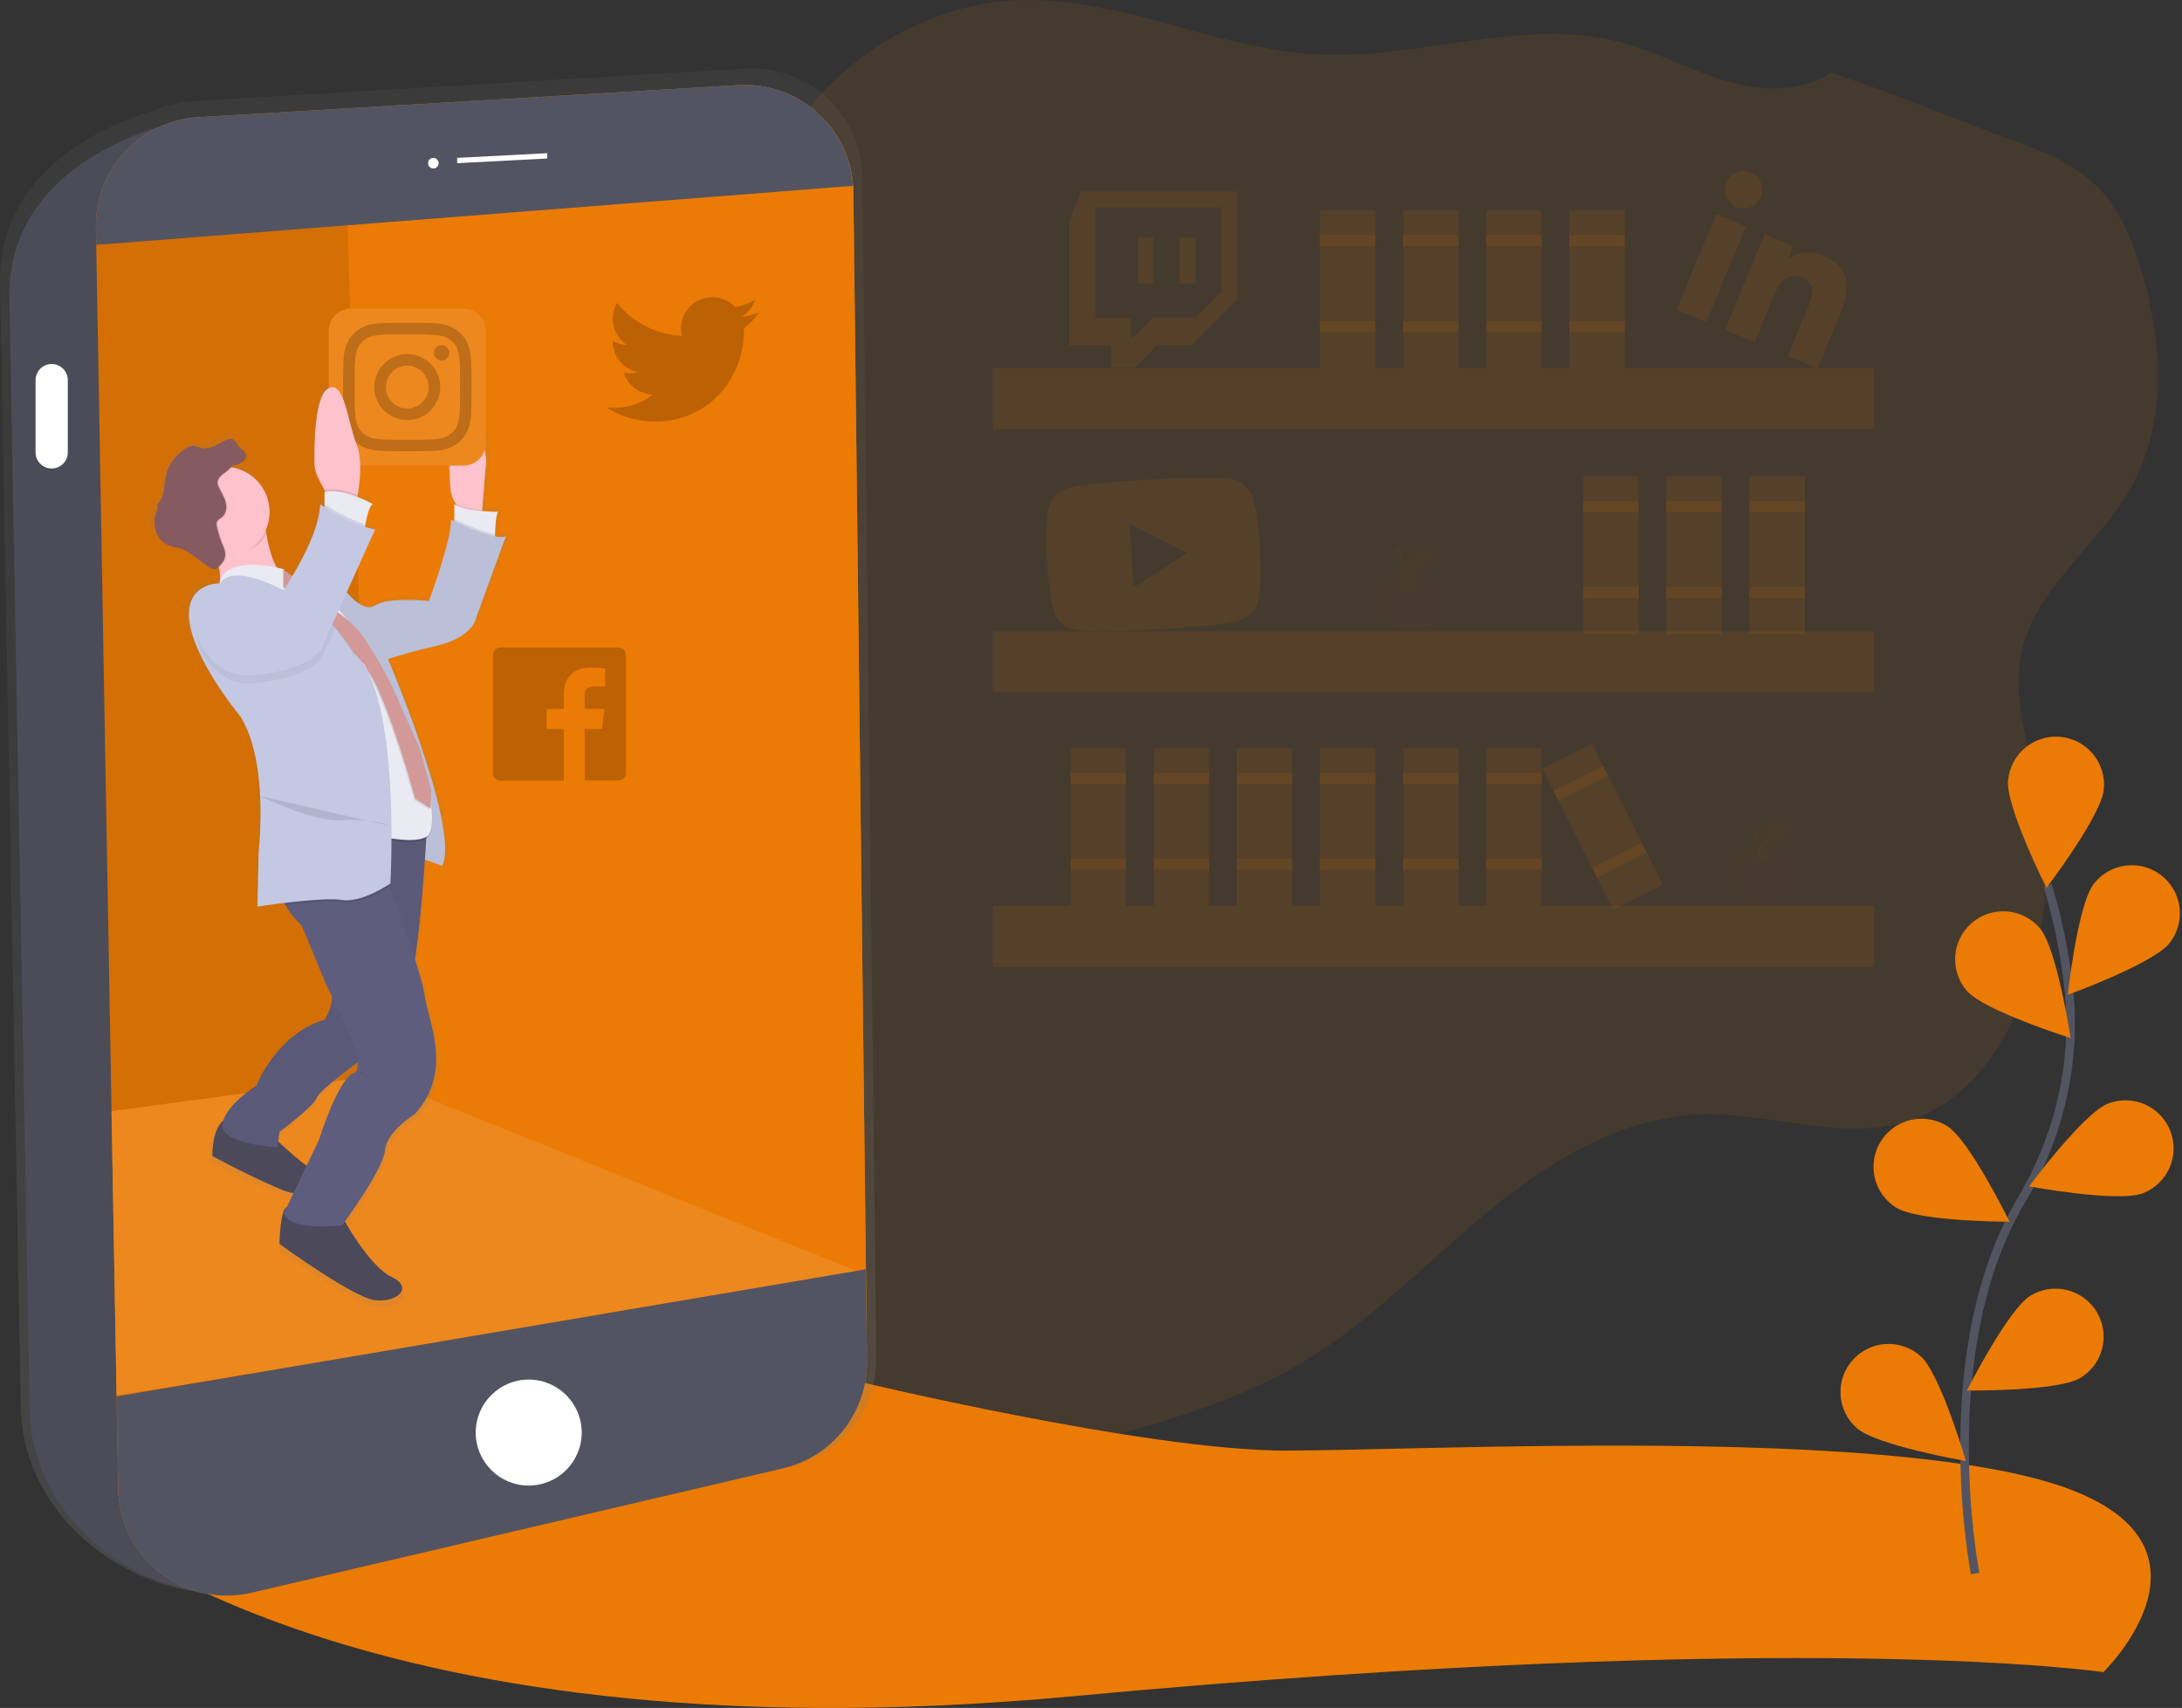 <svg width="511" height="400" viewBox="0 0 511 400" fill="none" xmlns="http://www.w3.org/2000/svg">
<rect x="0" y="0" width="511" height="400" fill="#333333" stroke="none"/>
<g clip-path="url(#clip0)">
<path opacity="0.1" d="M428.898 17.058C446.48 22.893 453.249 26.238 470.651 32.592C477.779 35.196 485.105 37.974 490.591 43.215C496.351 48.72 499.493 56.4 501.715 64.052C506.479 80.477 507.465 99.007 499.158 113.956C491.558 127.636 476.755 137.439 473.43 152.723C470.977 163.993 475.439 175.446 477.628 186.768C480.46 201.527 479.428 216.768 474.633 231.012C470.062 244.522 461.146 257.631 447.669 262.287C431.993 267.698 414.916 260.466 398.34 260.985C379.739 261.57 362.846 271.901 348.492 283.742C334.137 295.582 321.183 309.328 305.257 318.909C289.016 328.669 270.43 333.656 252.117 338.533C241.932 341.246 231.639 343.972 221.105 344.321C209.458 344.708 197.835 342.147 186.966 337.934C166.818 330.132 149.039 316.626 135.387 299.88C127.443 290.138 120.57 277.562 124.042 265.486C126.566 256.711 133.948 250.39 139.609 243.234C154.676 224.285 157.973 196.703 147.798 174.734C142.642 163.601 134.51 154.176 127.297 144.251C120.084 134.326 113.555 123.292 112.437 111.074C111.319 98.856 116.985 85.294 128.311 80.581C142.203 74.807 161.922 82.393 170.889 70.307C174.286 65.726 174.72 59.693 175.758 54.089C181.282 24.379 209.496 0.528 239.687 0.009C263.236 -0.396 285.445 11.666 308.961 12.779C332.59 13.897 356.587 3.944 379.466 9.892C387.858 12.105 395.585 16.35 403.897 18.855C412.208 21.36 421.822 21.832 428.983 16.935" fill="#eb7b05bf"/>
<path opacity="0.1" d="M438.908 86.228H232.531V100.507H438.908V86.228Z" fill="#eb7b05bf"/>
<path opacity="0.1" d="M438.908 147.883H232.531V162.162H438.908V147.883Z" fill="#eb7b05bf"/>
<path opacity="0.1" d="M438.908 212.133H232.531V226.412H438.908V212.133Z" fill="#eb7b05bf"/>
<path opacity="0.1" d="M322.089 49.239H309.111V86.233H322.089V49.239Z" fill="#eb7b05bf"/>
<path opacity="0.1" d="M322.089 55.079H309.111V57.674H322.089V55.079Z" fill="#eb7b05bf"/>
<path opacity="0.1" d="M322.089 75.199H309.111V77.793H322.089V75.199Z" fill="#eb7b05bf"/>
<path opacity="0.1" d="M341.562 49.239H328.585V86.233H341.562V49.239Z" fill="#eb7b05bf"/>
<path opacity="0.1" d="M341.562 55.079H328.585V57.674H341.562V55.079Z" fill="#eb7b05bf"/>
<path opacity="0.1" d="M341.562 75.199H328.585V77.793H341.562V75.199Z" fill="#eb7b05bf"/>
<path opacity="0.1" d="M361.03 49.239H348.053V86.233H361.03V49.239Z" fill="#eb7b05bf"/>
<path opacity="0.1" d="M361.03 55.079H348.053V57.674H361.03V55.079Z" fill="#eb7b05bf"/>
<path opacity="0.1" d="M361.03 75.199H348.053V77.793H361.03V75.199Z" fill="#eb7b05bf"/>
<path opacity="0.1" d="M380.499 49.239H367.521V86.233H380.499V49.239Z" fill="#eb7b05bf"/>
<path opacity="0.1" d="M380.499 55.079H367.521V57.674H380.499V55.079Z" fill="#eb7b05bf"/>
<path opacity="0.1" d="M380.499 75.199H367.521V77.793H380.499V75.199Z" fill="#eb7b05bf"/>
<path opacity="0.1" d="M372.817 174.173L361.216 179.99L377.798 213.059L389.398 207.242L372.817 174.173Z" fill="#eb7b05bf"/>
<path opacity="0.1" d="M375.436 179.396L363.835 185.213L364.998 187.532L376.599 181.715L375.436 179.396Z" fill="#eb7b05bf"/>
<path opacity="0.1" d="M384.454 197.377L372.854 203.193L374.017 205.513L385.617 199.696L384.454 197.377Z" fill="#eb7b05bf"/>
<path opacity="0.1" d="M383.744 111.541H370.767V148.534H383.744V111.541Z" fill="#eb7b05bf"/>
<path opacity="0.1" d="M383.744 117.381H370.767V119.976H383.744V117.381Z" fill="#eb7b05bf"/>
<path opacity="0.1" d="M383.744 137.5H370.767V140.095H383.744V137.5Z" fill="#eb7b05bf"/>
<path opacity="0.1" d="M403.212 111.541H390.235V148.534H403.212V111.541Z" fill="#eb7b05bf"/>
<path opacity="0.1" d="M403.212 117.381H390.235V119.976H403.212V117.381Z" fill="#eb7b05bf"/>
<path opacity="0.1" d="M403.212 137.5H390.235V140.095H403.212V137.5Z" fill="#eb7b05bf"/>
<path opacity="0.1" d="M422.681 111.541H409.703V148.534H422.681V111.541Z" fill="#eb7b05bf"/>
<path opacity="0.1" d="M422.681 117.381H409.703V119.976H422.681V117.381Z" fill="#eb7b05bf"/>
<path opacity="0.1" d="M422.681 137.5H409.703V140.095H422.681V137.5Z" fill="#eb7b05bf"/>
<path opacity="0.1" d="M263.684 175.14H250.706V212.133H263.684V175.14Z" fill="#eb7b05bf"/>
<path opacity="0.1" d="M263.684 180.98H250.706V183.574H263.684V180.98Z" fill="#eb7b05bf"/>
<path opacity="0.1" d="M263.684 201.099H250.706V203.694H263.684V201.099Z" fill="#eb7b05bf"/>
<path opacity="0.1" d="M283.152 175.14H270.175V212.133H283.152V175.14Z" fill="#eb7b05bf"/>
<path opacity="0.1" d="M283.152 180.98H270.175V183.574H283.152V180.98Z" fill="#eb7b05bf"/>
<path opacity="0.1" d="M283.152 201.099H270.175V203.694H283.152V201.099Z" fill="#eb7b05bf"/>
<path opacity="0.1" d="M302.62 175.14H289.643V212.133H302.62V175.14Z" fill="#eb7b05bf"/>
<path opacity="0.1" d="M302.62 180.98H289.643V183.574H302.62V180.98Z" fill="#eb7b05bf"/>
<path opacity="0.1" d="M302.62 201.099H289.643V203.694H302.62V201.099Z" fill="#eb7b05bf"/>
<path opacity="0.1" d="M322.089 175.14H309.111V212.133H322.089V175.14Z" fill="#eb7b05bf"/>
<path opacity="0.1" d="M322.089 180.98H309.111V183.574H322.089V180.98Z" fill="#eb7b05bf"/>
<path opacity="0.1" d="M322.089 201.099H309.111V203.694H322.089V201.099Z" fill="#eb7b05bf"/>
<path opacity="0.1" d="M341.562 175.14H328.585V212.133H341.562V175.14Z" fill="#eb7b05bf"/>
<path opacity="0.1" d="M341.562 180.98H328.585V183.574H341.562V180.98Z" fill="#eb7b05bf"/>
<path opacity="0.1" d="M341.562 201.099H328.585V203.694H341.562V201.099Z" fill="#eb7b05bf"/>
<path opacity="0.1" d="M361.03 175.14H348.053V212.133H361.03V175.14Z" fill="#eb7b05bf"/>
<path opacity="0.1" d="M361.03 180.98H348.053V183.574H361.03V180.98Z" fill="#eb7b05bf"/>
<path opacity="0.1" d="M361.03 201.099H348.053V203.694H361.03V201.099Z" fill="#eb7b05bf"/>
<g opacity="0.1">
<path opacity="0.1" d="M328.844 135.085C328.844 135.085 324.91 133.75 323.013 137.217C322.514 138.157 322.26 139.208 322.275 140.273C322.29 141.338 322.573 142.381 323.098 143.307C324.344 145.557 326.905 148.496 331.764 148.218C335.882 147.996 337.255 144.854 337.628 141.93C337.769 140.833 337.627 139.718 337.215 138.692C336.803 137.666 336.135 136.763 335.274 136.069C334.413 135.375 333.388 134.914 332.298 134.729C331.208 134.545 330.088 134.643 329.047 135.014L328.844 135.085Z" fill="#eb7b05bf"/>
<path opacity="0.1" d="M323.919 143.619C323.394 142.693 323.11 141.649 323.096 140.584C323.081 139.52 323.335 138.469 323.834 137.529C325.721 134.061 329.665 135.396 329.665 135.396L329.868 135.326C331.368 134.783 333.016 134.82 334.491 135.429C333.676 134.944 332.764 134.646 331.82 134.556C330.876 134.467 329.924 134.588 329.033 134.91L328.83 134.981C328.83 134.981 324.896 133.646 322.999 137.113C322.5 138.054 322.246 139.105 322.261 140.169C322.275 141.234 322.559 142.277 323.084 143.203C324.057 145.063 325.622 146.546 327.533 147.416C326.004 146.504 324.755 145.19 323.919 143.619Z" fill="#eb7b05bf"/>
<path opacity="0.2" d="M326.801 136.75C326.801 136.75 328.259 137.897 331.807 136.75H326.801Z" fill="#eb7b05bf"/>
<path opacity="0.1" d="M326.485 128.415C326.485 128.415 328.986 135.189 328.778 136.962L330.759 136.755C330.759 136.755 327.424 130.816 328.259 128.415H326.485Z" fill="#eb7b05bf"/>
<path opacity="0.2" d="M326.485 128.415C326.485 128.415 328.986 135.189 328.778 136.962L330.759 136.755C330.759 136.755 327.424 130.816 328.259 128.415H326.485Z" fill="#eb7b05bf"/>
<path opacity="0.1" d="M336.698 128.981C336.698 128.981 332.759 126.966 331 128.632C329.24 130.297 328.967 134.547 328.967 134.547C328.967 134.547 335.387 135.429 336.698 128.981Z" fill="#eb7b05bf"/>
<path opacity="0.1" d="M336.698 128.981C336.698 128.981 332.759 126.966 331 128.632C329.24 130.297 328.967 134.547 328.967 134.547C328.967 134.547 335.387 135.429 336.698 128.981Z" fill="#eb7b05bf"/>
<path opacity="0.1" d="M328.967 134.547C328.967 134.547 330 129.613 336.698 128.981L328.967 134.547Z" fill="#eb7b05bf"/>
</g>
<g opacity="0.1">
<path opacity="0.1" d="M411.902 199.335C411.902 199.335 407.968 198 406.071 201.467C405.572 202.407 405.318 203.458 405.332 204.523C405.347 205.588 405.631 206.631 406.156 207.557C407.401 209.807 409.963 212.746 414.822 212.468C418.94 212.246 420.313 209.104 420.685 206.18C420.827 205.083 420.685 203.968 420.273 202.942C419.861 201.916 419.192 201.013 418.331 200.319C417.47 199.625 416.446 199.164 415.356 198.979C414.265 198.795 413.146 198.893 412.105 199.264L411.902 199.335Z" fill="#eb7b05bf"/>
<path opacity="0.1" d="M406.991 207.868C406.466 206.942 406.182 205.899 406.167 204.834C406.153 203.77 406.407 202.719 406.906 201.778C408.793 198.311 412.737 199.646 412.737 199.646L412.94 199.575C414.44 199.033 416.088 199.07 417.563 199.679C416.748 199.194 415.836 198.896 414.892 198.806C413.948 198.717 412.996 198.837 412.105 199.16L411.902 199.231C411.902 199.231 407.968 197.896 406.071 201.363C405.572 202.304 405.318 203.355 405.332 204.419C405.347 205.484 405.631 206.527 406.156 207.453C407.129 209.313 408.694 210.796 410.605 211.666C409.076 210.753 407.826 209.44 406.991 207.868Z" fill="#eb7b05bf"/>
<path opacity="0.2" d="M409.869 201C409.869 201 411.326 202.146 414.874 201H409.869Z" fill="#eb7b05bf"/>
<path opacity="0.1" d="M409.557 192.665C409.557 192.665 412.057 199.439 411.85 201.212L413.831 201.005C413.831 201.005 410.496 195.066 411.331 192.665H409.557Z" fill="#eb7b05bf"/>
<path opacity="0.2" d="M409.557 192.665C409.557 192.665 412.057 199.439 411.85 201.212L413.831 201.005C413.831 201.005 410.496 195.066 411.331 192.665H409.557Z" fill="#eb7b05bf"/>
<path opacity="0.1" d="M419.766 193.231C419.766 193.231 415.827 191.216 414.067 192.882C412.307 194.547 412.034 198.797 412.034 198.797C412.034 198.797 418.473 199.679 419.766 193.231Z" fill="#eb7b05bf"/>
<path opacity="0.1" d="M419.766 193.231C419.766 193.231 415.827 191.216 414.067 192.882C412.307 194.547 412.034 198.797 412.034 198.797C412.034 198.797 418.473 199.679 419.766 193.231Z" fill="#eb7b05bf"/>
<path opacity="0.1" d="M412.039 198.792C412.039 198.792 413.072 193.858 419.77 193.226L412.039 198.792Z" fill="#eb7b05bf"/>
</g>
<path d="M15.879 353.313C15.879 353.313 78.402 413.312 251.056 397.273C423.709 381.235 492.582 391.613 492.582 391.613C492.582 391.613 523.716 361.422 481.732 347.742C439.748 334.061 334.08 339.722 301.059 339.722C268.038 339.722 199.637 323.212 199.637 323.212L15.879 353.313Z" fill="#eb7b05bf"/>
<path d="M462.561 368.521C462.561 368.521 452.315 316.598 473.411 281.01C482.265 266.075 486.341 248.768 484.473 231.507C483.57 223.317 481.918 215.228 479.539 207.34" stroke="#535461" stroke-width="2" stroke-miterlimit="10"/>
<path d="M492.705 184.834C492.134 191.028 479.265 207.949 479.265 207.949C479.265 207.949 469.698 188.952 470.264 182.753C470.4 181.28 470.824 179.848 471.513 178.539C472.202 177.23 473.141 176.069 474.279 175.123C475.416 174.177 476.729 173.465 478.142 173.026C479.554 172.587 481.04 172.431 482.513 172.566C483.986 172.702 485.418 173.126 486.727 173.815C488.036 174.504 489.197 175.443 490.143 176.581C491.089 177.718 491.802 179.031 492.24 180.444C492.679 181.856 492.835 183.342 492.7 184.815L492.705 184.834Z" fill="#eb7b05bf"/>
<path d="M508.102 220.86C504.257 225.752 484.247 232.974 484.247 232.974C484.247 232.974 486.539 211.826 490.379 206.934C491.293 205.771 492.428 204.798 493.718 204.073C495.008 203.348 496.429 202.884 497.898 202.708C499.367 202.531 500.857 202.646 502.282 203.046C503.707 203.445 505.04 204.121 506.203 205.036C507.367 205.95 508.339 207.085 509.064 208.375C509.79 209.665 510.254 211.085 510.43 212.555C510.606 214.024 510.491 215.514 510.092 216.939C509.693 218.364 509.016 219.696 508.102 220.86Z" fill="#eb7b05bf"/>
<path d="M501.899 279.435C496.11 281.718 475.194 277.85 475.194 277.85C475.194 277.85 487.85 260.754 493.639 258.471C495.015 257.929 496.485 257.663 497.964 257.688C499.444 257.714 500.903 258.031 502.26 258.621C503.617 259.211 504.844 260.062 505.872 261.126C506.9 262.19 507.708 263.446 508.25 264.823C508.793 266.199 509.059 267.669 509.033 269.149C509.007 270.628 508.691 272.088 508.101 273.444C507.511 274.801 506.66 276.029 505.595 277.056C504.531 278.084 503.275 278.892 501.899 279.435Z" fill="#eb7b05bf"/>
<path d="M487.228 322.697C481.907 325.924 460.636 325.65 460.636 325.65C460.636 325.65 470.222 306.659 475.538 303.432C478.093 301.882 481.159 301.411 484.061 302.122C486.963 302.833 489.464 304.667 491.014 307.222C492.563 309.777 493.034 312.843 492.323 315.745C491.612 318.647 489.778 321.148 487.223 322.697H487.228Z" fill="#eb7b05bf"/>
<path d="M460.575 232.012C464.622 236.729 484.916 243.112 484.916 243.112C484.916 243.112 481.737 222.077 477.689 217.355C475.746 215.086 472.98 213.681 470.001 213.451C467.022 213.22 464.073 214.183 461.804 216.126C459.534 218.07 458.13 220.835 457.899 223.814C457.669 226.794 458.631 229.742 460.575 232.012Z" fill="#eb7b05bf"/>
<path d="M444.064 282.827C449.338 286.129 470.613 286.129 470.613 286.129C470.613 286.129 461.283 267.009 455.99 263.712C453.456 262.128 450.397 261.616 447.486 262.287C444.574 262.958 442.049 264.759 440.465 267.292C438.881 269.826 438.369 272.885 439.04 275.796C439.712 278.708 441.512 281.233 444.046 282.817L444.064 282.827Z" fill="#eb7b05bf"/>
<path d="M434.79 334.42C439.432 338.562 460.396 342.166 460.396 342.166C460.396 342.166 454.433 321.749 449.787 317.603C448.683 316.618 447.396 315.86 445.999 315.372C444.602 314.885 443.123 314.677 441.646 314.761C440.169 314.845 438.722 315.219 437.39 315.862C436.058 316.505 434.865 317.404 433.88 318.508C432.895 319.612 432.137 320.899 431.649 322.296C431.162 323.693 430.954 325.172 431.038 326.649C431.122 328.126 431.497 329.573 432.14 330.905C432.782 332.237 433.682 333.43 434.786 334.415L434.79 334.42Z" fill="#eb7b05bf"/>
<path opacity="0.1" d="M399.575 75.463L392.608 72.567L401.929 50.136L408.897 53.032L399.575 75.463ZM406.68 48.508C405.876 48.179 405.187 47.619 404.702 46.898C404.216 46.178 403.955 45.33 403.952 44.461C403.949 43.592 404.203 42.742 404.683 42.017C405.163 41.293 405.847 40.728 406.648 40.392C407.45 40.057 408.333 39.967 409.186 40.133C410.038 40.3 410.822 40.716 411.439 41.328C412.055 41.94 412.476 42.721 412.648 43.573C412.821 44.425 412.737 45.308 412.407 46.112C411.961 47.186 411.11 48.041 410.037 48.49C408.964 48.939 407.757 48.945 406.68 48.508ZM425.648 86.284L418.695 83.397L423.233 72.477C424.313 69.873 425.648 66.514 422.077 65.033C418.506 63.552 416.723 66.123 415.511 69.047L410.897 80.152L403.939 77.26L413.26 54.829L419.94 57.608L418.666 60.669L418.765 60.712C420.426 59.334 423.483 58.419 426.86 59.83C433.908 62.759 433.276 67.939 430.771 73.982L425.653 86.303L425.648 86.284Z" fill="#eb7b05bf"/>
<path opacity="0.1" d="M253.169 44.866L250.4 51.942V80.85H260.24V86.072H265.778L271 80.85H279.02L289.78 70.09V44.866H253.169ZM286.077 68.236L279.944 74.368H270.08L264.858 79.614V74.392H256.551V48.574H286.072L286.077 68.236ZM279.944 55.627V66.377H276.255V55.65L279.944 55.627ZM270.104 55.627V66.377H266.415V55.65L270.104 55.627Z" fill="#eb7b05bf"/>
<path d="M205.198 315.909L204.977 296.913V296.356L201.981 41.437C201.981 41.126 201.981 40.819 201.953 40.493C201.857 38.457 201.517 36.439 200.939 34.483C200.892 34.328 200.849 34.177 200.802 34.012C200.755 33.847 200.708 33.724 200.656 33.578C200.604 33.432 200.533 33.215 200.467 33.035C200.401 32.856 200.368 32.776 200.321 32.644C200.274 32.512 200.175 32.266 200.099 32.078L199.943 31.71C199.863 31.516 199.778 31.328 199.693 31.139L199.528 30.79C199.437 30.601 199.344 30.413 199.25 30.224L199.075 29.884C198.978 29.699 198.877 29.513 198.773 29.328L198.59 28.997C198.481 28.813 198.373 28.629 198.264 28.45L198.071 28.134C197.953 27.95 197.835 27.766 197.712 27.587L197.514 27.346C197.382 27.153 197.245 26.964 197.108 26.775L196.934 26.535C196.736 26.267 196.531 26.005 196.321 25.747C193.71 22.505 190.361 19.935 186.554 18.252C182.747 16.569 178.592 15.821 174.437 16.072L45.182 23.676C42.191 23.849 39.252 24.533 36.493 25.7C17.728 31.441 -0.425 43.904 0.009 66.434L4.873 329.726C5.274 351.482 23.52 368.88 44.715 372.564C49.028 373.82 53.593 373.942 57.966 372.918L185.15 343.482C190.883 342.18 195.999 338.958 199.65 334.35C203.301 329.742 205.267 324.024 205.222 318.145L205.198 315.909Z" fill="url(#paint0_linear)"/>
<path d="M2.203 69.769L6.963 330.273C7.406 354.544 30.049 373.361 53.999 373.361L43.286 27.974L42.343 28.214C22.525 33.219 1.764 45.678 2.203 69.769Z" fill="#535461"/>
<path opacity="0.1" d="M2.203 69.769L6.963 330.273C7.406 354.544 30.049 373.361 53.999 373.361L43.286 27.974L42.343 28.214C22.525 33.219 1.764 45.678 2.203 69.769Z" fill="black"/>
<path d="M203.029 318.815C203.089 324.603 201.176 330.239 197.606 334.794C194.036 339.35 189.02 342.554 183.386 343.878L58.919 373.008C55.223 373.873 51.38 373.901 47.672 373.088C43.963 372.275 40.484 370.643 37.488 368.311C34.493 365.978 32.057 363.005 30.36 359.609C28.663 356.214 27.748 352.481 27.681 348.685L27.304 327.042V326.825L26.125 260.221L22.544 57.353L22.469 53.301C22.355 46.739 24.781 40.386 29.241 35.571C33.7 30.755 39.848 27.849 46.4 27.459L172.904 19.935C179.589 19.532 186.163 21.784 191.198 26.2C196.233 30.616 199.321 36.841 199.792 43.522C199.835 44.017 199.854 44.527 199.858 45.036L202.788 297.266V298.568L203 316.612L203.029 318.815Z" fill="#eb7b05bf"/>
<path opacity="0.1" d="M203.029 318.815C203.089 324.603 201.176 330.239 197.606 334.794C194.036 339.35 189.02 342.554 183.386 343.878L58.919 373.008C55.223 373.873 51.38 373.901 47.672 373.088C43.963 372.275 40.484 370.643 37.488 368.311C34.493 365.978 32.057 363.005 30.36 359.609C28.663 356.214 27.748 352.481 27.681 348.685L27.304 327.042V326.825L26.125 260.221L22.544 57.353L22.469 53.301C22.355 46.739 24.781 40.386 29.241 35.571C33.7 30.755 39.848 27.849 46.4 27.459L172.904 19.935C179.589 19.532 186.163 21.784 191.198 26.2C196.233 30.616 199.321 36.841 199.792 43.522C199.835 44.017 199.854 44.527 199.858 45.036L202.788 297.266V298.568L203 316.612L203.029 318.815Z" fill="black"/>
<path d="M203.005 316.612L89.676 328.674L80.996 39.456L194.316 29.483C197.851 33.907 199.801 39.388 199.854 45.05L203.005 316.612Z" fill="#eb7b05bf"/>
<path d="M202.793 298.568L27.299 326.825L26.12 260.226L87.384 252.032L202.793 298.568Z" fill="#eb7b05bf"/>
<path opacity="0.1" d="M202.793 298.568L27.299 326.825L26.12 260.226L87.384 252.032L202.793 298.568Z" fill="white"/>
<path d="M203.029 318.815C203.089 324.603 201.176 330.239 197.606 334.794C194.036 339.35 189.02 342.554 183.386 343.878L58.919 373.008C55.223 373.873 51.38 373.901 47.672 373.088C43.963 372.275 40.484 370.643 37.488 368.311C34.493 365.978 32.057 363.005 30.36 359.609C28.663 356.214 27.748 352.481 27.681 348.685L27.304 327.042L202.788 297.262V298.564L203 316.607L203.029 318.815Z" fill="#535461"/>
<path d="M199.783 43.522L22.539 57.353L22.464 53.301C22.35 46.739 24.776 40.386 29.236 35.571C33.695 30.755 39.843 27.849 46.395 27.459L172.904 19.935C179.589 19.532 186.163 21.784 191.198 26.2C196.233 30.616 199.321 36.841 199.792 43.522H199.783Z" fill="#535461"/>
<path d="M123.82 347.916C130.675 347.916 136.231 342.359 136.231 335.505C136.231 328.65 130.675 323.094 123.82 323.094C116.966 323.094 111.409 328.65 111.409 335.505C111.409 342.359 116.966 347.916 123.82 347.916Z" fill="white"/>
<path d="M128.165 37.12L107.064 38.215V36.974L128.165 35.88V37.12Z" fill="white"/>
<path d="M15.879 89.02C15.879 86.936 14.189 85.247 12.105 85.247C10.02 85.247 8.331 86.936 8.331 89.02V105.946C8.331 108.03 10.02 109.72 12.105 109.72C14.189 109.72 15.879 108.03 15.879 105.946V89.02Z" fill="white"/>
<path d="M101.479 39.456C102.164 39.456 102.72 38.9 102.72 38.215C102.72 37.53 102.164 36.974 101.479 36.974C100.794 36.974 100.238 37.53 100.238 38.215C100.238 38.9 100.794 39.456 101.479 39.456Z" fill="white"/>
<path d="M35.54 123.896C35.834 124.58 36.266 125.195 36.81 125.703C37.354 126.21 37.998 126.599 38.701 126.844C39.328 127.047 39.989 127.118 40.626 127.273C43.668 128.033 45.815 130.665 48.598 132.118C48.82 132.255 49.073 132.333 49.334 132.344H49.428C49.486 132.35 49.544 132.35 49.603 132.344C49.888 132.314 50.159 132.201 50.381 132.019L50.504 131.924C50.806 133.16 50.852 134.444 50.64 135.698C49.536 135.698 42.39 136.137 43.366 144.581C44.428 153.723 55.028 166.526 55.028 166.526C55.028 166.526 62.448 174.102 60.061 199.967L59.797 212.506C59.797 212.506 62.627 212.076 66.283 211.647C66.368 211.814 66.454 211.971 66.542 212.119C67.58 213.931 68.902 215.565 70.458 216.959L76.491 231.295C76.491 231.295 77.01 232.238 77.774 233.701C77.845 236.738 75.958 239.394 75.958 239.394C64.297 242.791 59.528 255.07 59.528 255.07C59.528 255.07 52.923 259.014 51.508 263.405C48.73 265.656 48.919 271.793 48.919 271.793C48.919 271.793 58.726 277.02 65.901 279.892C66.731 280.225 67.597 280.463 68.481 280.6L66.887 283.902C65.226 284.501 65.104 292.709 65.104 292.709C65.104 292.709 82.596 305.248 87.893 306.036C93.191 306.824 97.7 303.163 92.139 300.55C87.657 298.446 82.657 290.407 80.883 287.341C83.1 284.298 90.101 274.439 90.549 270.486C91.091 265.807 97.696 261.886 97.696 261.886C107.234 251.697 100.875 239.677 100.083 233.408C100.083 233.29 100.05 233.158 100.026 233.017C99.442 230.3 98.694 227.622 97.785 224.997C98.828 218.421 99.672 208.152 100.144 201.373C102.248 202.052 104.309 202.849 104.309 202.849C108.177 194.995 95.035 162.658 91.252 153.695C93.459 152.964 97.262 151.808 102.72 150.6C111.994 148.511 112.527 143.807 112.527 143.807L119.683 124.466C119.074 124.74 118.14 124.726 117.046 124.537C117.046 124.377 117.046 124.202 117.046 124.014C117.103 122.179 117.277 119.249 117.815 118.716C117.815 118.716 116.055 118.716 113.918 118.527V118.268L114.862 106.442C114.862 106.442 113.536 93.379 109.031 95.205C105.413 96.672 105.899 108.413 106.229 112.984C106.318 114.146 106.661 115.273 107.234 116.287L107.536 116.824L107.743 117.192C107.545 117.098 107.355 116.989 107.173 116.867V120.914C106.673 120.674 106.375 120.527 106.375 120.527C106.64 124.971 101.073 139.868 101.073 139.868C101.073 139.868 91.266 138.821 88.086 140.916C85.756 142.449 82.709 139.5 81.251 137.798L88.086 122.891C87.262 122.745 86.447 122.547 85.648 122.296C85.676 122.117 85.714 121.924 85.747 121.726C86.096 119.839 86.718 117.216 87.558 116.886C86.342 116.223 85.081 115.646 83.784 115.159C83.812 115.008 83.846 114.848 83.883 114.687C84.379 112.074 85.157 106.427 83.577 102.531C81.459 97.304 80.661 87.115 76.685 89.469C73.529 91.356 73.382 102.578 73.453 107.14C73.472 108.375 73.782 109.589 74.359 110.682L75.892 113.584L76.104 113.985L75.892 114.022V117.593C75.222 117.169 74.831 116.9 74.831 116.9C74.699 121.924 71.373 128.618 68.123 134.005L66.472 132.816L66.066 132.524C66.062 132.472 66.062 132.42 66.066 132.368C66.066 132.368 65.387 132.174 64.311 131.957C62.976 129.424 62.231 126.367 61.816 123.83C61.773 123.565 61.736 123.306 61.698 123.056C62.315 121.697 62.636 120.223 62.641 118.73C62.626 116.177 61.705 113.713 60.04 111.777C58.376 109.842 56.077 108.561 53.556 108.163C53.881 107.8 54.027 107.692 54.122 107.692H54.193C54.616 107.717 55.036 107.604 55.391 107.371C56.23 106.96 57.179 106.352 57.174 105.432C57.174 104.757 56.636 104.201 56.07 103.819C54.702 102.904 54.655 101.323 53.391 101.46C53.146 101.439 52.9 101.471 52.669 101.554C51.504 101.936 50.489 102.668 49.367 103.13C48.573 103.453 47.731 103.645 46.876 103.696C46.329 103.695 45.784 103.738 45.244 103.823C44.812 103.932 44.398 104.1 44.013 104.323C41.616 105.63 38.856 107.626 38.088 110.206C37.366 112.631 38.366 115.777 36.507 117.523C36.165 117.789 35.849 118.088 35.564 118.414C35.325 118.773 35.165 119.178 35.092 119.603C34.794 121.046 34.951 122.545 35.54 123.896ZM84.015 249.532C84.114 250.782 83.879 251.669 83.147 251.957C79.171 253.523 74.656 267.892 74.656 267.892L71.642 274.114C69.251 272.311 66.962 270.375 64.788 268.316L65.113 266.066C65.113 266.066 73.604 259.797 74.123 257.966C74.543 256.49 81.397 251.419 84.015 249.532Z" fill="url(#paint1_linear)"/>
<path d="M89.912 152.058C89.912 152.058 107.932 193.768 103.559 202.778C103.559 202.778 96.351 199.948 95.318 200.462C94.285 200.976 83.996 146.652 83.996 146.652L89.912 152.058Z" fill="#C4C8E2"/>
<path opacity="0.05" d="M89.912 152.058C89.912 152.058 107.932 193.768 103.559 202.778C103.559 202.778 96.351 199.948 95.318 200.462C94.285 200.976 83.996 146.652 83.996 146.652L89.912 152.058Z" fill="black"/>
<path d="M80.128 284.912C80.128 284.912 86.308 296.497 91.714 299.064C97.12 301.63 92.742 305.243 87.596 304.47C82.449 303.696 65.453 291.337 65.453 291.337C65.453 291.337 65.571 283.246 67.184 282.657C68.797 282.067 80.128 284.912 80.128 284.912Z" fill="#4C495A"/>
<path d="M63.905 266.113C63.905 266.113 72.661 274.868 76.519 275.637C80.378 276.406 73.17 281.558 66.222 278.727C59.273 275.897 49.744 270.76 49.744 270.76C49.744 270.76 49.485 262.519 53.862 261.75C58.24 260.981 63.905 266.113 63.905 266.113Z" fill="#4C495A"/>
<path d="M99.951 194.537C99.951 194.537 98.167 225.945 95.809 230.328C93.45 234.71 84.737 248.093 84.737 248.093C84.737 248.093 74.694 255.301 74.18 257.103C73.666 258.905 65.453 265.099 65.453 265.099L64.939 268.703C64.939 268.703 51.291 267.929 52.065 263.297C52.839 258.665 60.047 254.249 60.047 254.249C60.047 254.249 64.674 242.168 75.996 238.824C75.996 238.824 79.6 233.672 76.51 229.554C76.51 229.554 68.788 210.246 64.41 207.925C60.033 205.604 66.212 192.221 66.212 192.221L99.951 194.537Z" fill="#5F5D7E"/>
<path opacity="0.05" d="M99.951 194.537C99.951 194.537 98.167 225.945 95.809 230.328C93.45 234.71 84.737 248.093 84.737 248.093C84.737 248.093 74.694 255.301 74.18 257.103C73.666 258.905 65.453 265.099 65.453 265.099L64.939 268.703C64.939 268.703 51.291 267.929 52.065 263.297C52.839 258.665 60.047 254.249 60.047 254.249C60.047 254.249 64.674 242.168 75.996 238.824C75.996 238.824 79.6 233.672 76.51 229.554C76.51 229.554 68.788 210.246 64.41 207.925C60.033 205.604 66.212 192.221 66.212 192.221L99.951 194.537Z" fill="black"/>
<path d="M74.722 266.887L66.481 284.138C67.769 288.516 80.128 286.968 80.128 286.968C80.128 286.968 89.676 274.095 90.148 269.462C90.62 264.83 97.101 260.971 97.101 260.971C106.371 250.928 100.191 239.088 99.417 232.908C99.417 232.79 99.384 232.663 99.361 232.526C98.677 228.384 94.511 216.459 91.271 207.524C89.087 201.51 87.317 196.854 87.317 196.854C87.317 196.854 70.066 197.627 66.462 203.807C64.811 206.637 65.552 209.581 66.835 211.944C67.841 213.727 69.126 215.337 70.642 216.713L76.505 230.865C76.505 230.865 86.803 249.659 82.94 251.206C79.076 252.754 74.722 266.887 74.722 266.887Z" fill="#5F5D7E"/>
<path d="M105.465 114.225C105.547 115.376 105.88 116.495 106.441 117.504L106.734 118.032L108.187 120.65H112.819L112.918 119.433L113.862 107.776C113.862 107.776 112.574 94.903 108.201 96.705C104.677 98.148 105.144 109.715 105.465 114.225Z" fill="#FDC2CC"/>
<path opacity="0.1" d="M106.739 118.032L108.192 120.65H112.824L112.923 119.433C110.767 119.24 108.196 118.862 106.739 118.032Z" fill="black"/>
<path d="M106.39 118.074V123.995L115.914 126.57C115.914 126.57 115.914 125.957 115.937 125.094C115.989 123.287 116.159 120.376 116.683 119.876C116.688 119.876 108.961 119.876 106.39 118.074Z" fill="#EAEAF3"/>
<path opacity="0.1" d="M106.39 121.546V123.995L115.914 126.57C115.914 126.57 115.914 125.957 115.937 125.094C112.791 124.523 108.192 122.419 106.39 121.546Z" fill="black"/>
<path d="M50.824 131.316C52.711 136.746 50.258 139.184 50.258 139.184C50.258 139.184 73.43 140.727 67.764 136.609C64.462 134.203 62.99 128.896 62.349 124.9C62.075 123.238 61.906 121.56 61.844 119.876C61.844 119.876 43.328 119.603 47.168 124.768C48.712 126.753 49.945 128.961 50.824 131.316Z" fill="#FDC2CC"/>
<path opacity="0.1" d="M47.173 124.768C49.06 127.306 49.678 127.679 50.31 129.514C50.89 129.612 51.477 129.661 52.065 129.66C56.48 129.66 60.778 128.75 62.353 124.9C62.078 123.238 61.908 121.56 61.844 119.876C61.844 119.876 43.328 119.603 47.173 124.768Z" fill="black"/>
<path d="M52.575 130.434C58.405 130.434 63.132 125.707 63.132 119.876C63.132 114.046 58.405 109.319 52.575 109.319C46.744 109.319 42.017 114.046 42.017 119.876C42.017 125.707 46.744 130.434 52.575 130.434Z" fill="#FDC2CC"/>
<path d="M105.616 121.693C105.616 121.693 115.659 126.844 118.489 125.556L111.536 144.609C111.536 144.609 111.022 149.242 102.012 151.303C93.002 153.365 88.624 155.167 88.624 155.167L71.887 135.354L80.378 137.67C80.378 137.67 84.756 143.85 87.846 141.788C90.936 139.727 100.46 140.76 100.46 140.76C100.46 140.76 105.875 126.056 105.616 121.693Z" fill="#C4C8E2"/>
<path opacity="0.05" d="M105.616 121.693C105.616 121.693 115.659 126.844 118.489 125.556L111.536 144.609C111.536 144.609 111.022 149.242 102.012 151.303C93.002 153.365 88.624 155.167 88.624 155.167L71.887 135.354L80.378 137.67C80.378 137.67 84.756 143.85 87.846 141.788C90.936 139.727 100.46 140.76 100.46 140.76C100.46 140.76 105.875 126.056 105.616 121.693Z" fill="black"/>
<path opacity="0.1" d="M66.481 133.83C66.481 133.83 52.872 129.938 51.438 137.17C51.438 137.17 57.726 134.104 66.741 139.529C67.415 139.934 68.076 140.368 68.722 140.821C76.652 146.378 82.19 154.973 84.416 164.743L90.148 189.938L90.681 196.698C90.681 196.698 98.922 198.325 100.465 195.886C102.007 193.448 100.979 185.315 98.663 182.607C96.347 179.9 92.742 168.252 92.742 168.252L90.488 161.493C88.598 155.804 85.596 150.547 81.657 146.029L81.114 145.373C77.723 141.304 73.423 138.088 68.561 135.986C67.255 135.406 66.302 134.684 66.481 133.83Z" fill="black"/>
<path d="M66.481 133.316C66.481 133.316 52.872 129.424 51.438 136.656C51.438 136.656 57.726 133.59 66.741 139.015C67.415 139.42 68.076 139.854 68.722 140.307C76.652 145.864 82.19 154.459 84.416 164.229L90.148 189.419L90.662 196.193C90.662 196.193 98.903 197.821 100.446 195.382C101.988 192.943 100.96 184.81 98.644 182.103C96.328 179.395 92.724 167.738 92.724 167.738L90.469 160.978C88.585 155.289 85.59 150.031 81.657 145.51L81.114 144.855C77.723 140.785 73.423 137.57 68.561 135.467C67.255 134.901 66.302 134.17 66.481 133.316Z" fill="#EAEAF3"/>
<path opacity="0.1" d="M100.71 185.216L100.597 189.65L96.993 187.334C96.993 187.334 90.573 163.969 86.049 157.615C85.516 156.865 85.256 155.728 84.761 155.554L66.363 137.788V133.67C66.363 133.67 75.76 140.623 76.534 141.911C76.864 142.458 81.798 145.157 84.775 149.379C87.439 153.27 89.805 157.357 91.851 161.606L98.021 175.47L100.71 185.216Z" fill="black"/>
<path d="M66.354 133.391V137.382L85.02 155.275C85.516 155.464 85.775 156.587 86.308 157.337C90.832 163.71 97.252 187.056 97.252 187.056L100.856 189.372L100.969 184.938L98.281 175.21L92.101 161.318C90.055 157.069 87.689 152.982 85.025 149.091C82.053 144.845 77.114 142.17 76.784 141.623C76.119 140.515 68.859 135.198 66.877 133.75L66.354 133.391Z" fill="#D39999"/>
<path d="M108.508 72.25H82.251C79.341 72.25 76.982 74.609 76.982 77.52V103.776C76.982 106.686 79.341 109.045 82.251 109.045H108.508C111.418 109.045 113.777 106.686 113.777 103.776V77.52C113.777 74.609 111.418 72.25 108.508 72.25Z" fill="#eb7b05bf"/>
<path opacity="0.1" d="M108.508 72.25H82.251C79.341 72.25 76.982 74.609 76.982 77.52V103.776C76.982 106.686 79.341 109.045 82.251 109.045H108.508C111.418 109.045 113.777 106.686 113.777 103.776V77.52C113.777 74.609 111.418 72.25 108.508 72.25Z" fill="white"/>
<path opacity="0.2" d="M95.384 82.935C93.858 82.935 92.366 83.388 91.097 84.236C89.827 85.084 88.838 86.289 88.254 87.699C87.67 89.109 87.517 90.661 87.815 92.158C88.113 93.655 88.848 95.03 89.927 96.11C91.006 97.189 92.382 97.924 93.879 98.222C95.376 98.52 96.927 98.367 98.338 97.783C99.748 97.198 100.953 96.209 101.801 94.94C102.649 93.671 103.102 92.179 103.102 90.653C103.104 89.639 102.905 88.634 102.518 87.697C102.131 86.76 101.562 85.908 100.845 85.191C100.128 84.474 99.277 83.906 98.34 83.519C97.403 83.132 96.398 82.933 95.384 82.935ZM95.384 95.672C94.392 95.672 93.423 95.378 92.598 94.827C91.774 94.276 91.131 93.493 90.751 92.576C90.372 91.66 90.272 90.652 90.466 89.679C90.659 88.706 91.137 87.813 91.838 87.112C92.54 86.41 93.433 85.933 94.406 85.739C95.379 85.546 96.387 85.645 97.303 86.025C98.219 86.404 99.002 87.047 99.553 87.871C100.105 88.696 100.399 89.665 100.399 90.657C100.396 91.987 99.867 93.26 98.927 94.2C97.987 95.14 96.713 95.669 95.384 95.672ZM105.215 82.624C105.215 82.98 105.109 83.329 104.911 83.625C104.713 83.921 104.432 84.152 104.103 84.289C103.773 84.425 103.411 84.461 103.061 84.391C102.712 84.322 102.391 84.15 102.139 83.898C101.887 83.646 101.715 83.325 101.646 82.975C101.576 82.626 101.612 82.263 101.748 81.934C101.885 81.605 102.116 81.323 102.412 81.125C102.708 80.927 103.057 80.822 103.413 80.822C103.65 80.82 103.885 80.866 104.104 80.956C104.323 81.046 104.522 81.178 104.69 81.345C104.858 81.512 104.991 81.71 105.082 81.929C105.173 82.148 105.22 82.382 105.22 82.619L105.215 82.624ZM110.329 84.426C110.215 82.015 109.663 79.878 107.899 78.119C106.135 76.359 104.003 75.807 101.592 75.689C99.106 75.548 91.657 75.548 89.176 75.689C86.77 75.802 84.638 76.354 82.869 78.114C81.1 79.874 80.558 82.01 80.44 84.421C80.298 86.907 80.298 94.356 80.44 96.837C80.553 99.248 81.105 101.384 82.869 103.144C84.633 104.904 86.766 105.456 89.176 105.573C91.662 105.715 99.111 105.715 101.592 105.573C104.003 105.46 106.14 104.908 107.899 103.144C109.659 101.38 110.211 99.248 110.329 96.837C110.47 94.351 110.47 86.931 110.329 84.426ZM107.13 99.521C106.875 100.168 106.489 100.755 105.997 101.247C105.506 101.739 104.918 102.124 104.272 102.38C102.29 103.168 97.587 102.984 95.398 102.984C93.209 102.984 88.502 103.158 86.525 102.38C85.878 102.124 85.291 101.739 84.799 101.247C84.307 100.755 83.922 100.168 83.666 99.521C82.879 97.54 83.062 92.837 83.062 90.648C83.062 88.459 82.888 83.751 83.666 81.775C83.922 81.128 84.307 80.54 84.799 80.049C85.291 79.557 85.878 79.171 86.525 78.916C88.506 78.128 93.209 78.312 95.398 78.312C97.587 78.312 102.295 78.138 104.272 78.916C104.918 79.171 105.506 79.557 105.997 80.049C106.489 80.54 106.875 81.128 107.13 81.775C107.918 83.756 107.734 88.459 107.734 90.648C107.734 92.837 107.904 97.545 107.13 99.521Z" fill="black"/>
<path opacity="0.1" d="M56.094 108.668C56.91 108.267 57.83 107.663 57.825 106.758C57.783 106.429 57.663 106.114 57.476 105.84C57.289 105.567 57.04 105.341 56.749 105.182C55.278 104.182 55.391 102.352 53.702 102.932C52.57 103.309 51.584 104.026 50.48 104.484C49.71 104.803 48.892 104.993 48.06 105.045C47.528 105.045 46.996 105.087 46.47 105.173C46.051 105.273 45.648 105.432 45.272 105.644C42.923 106.957 41.179 109.133 40.408 111.711C39.71 114.102 39.781 116.933 37.979 118.65C37.654 118.914 37.353 119.207 37.083 119.527C36.846 119.882 36.685 120.282 36.611 120.702C36.287 122.129 36.41 123.621 36.965 124.976C37.247 125.647 37.665 126.252 38.194 126.752C38.723 127.253 39.35 127.637 40.036 127.882C40.644 128.08 41.286 128.151 41.923 128.306C44.88 129.052 46.975 131.646 49.669 133.08C49.884 133.216 50.131 133.294 50.386 133.307C50.663 133.276 50.926 133.165 51.14 132.986C52.183 132.24 53.027 131.099 53.027 129.806C52.943 129.006 52.71 128.228 52.339 127.514C51.775 126.177 51.344 124.788 51.051 123.367C50.957 123.04 50.947 122.694 51.023 122.362C51.216 121.74 51.909 121.447 52.391 121.004C53.306 120.155 53.414 118.721 53.075 117.522C52.735 116.324 52.032 115.268 51.504 114.14C51.322 113.801 51.215 113.426 51.192 113.041C51.192 111.536 53.225 110.72 54.084 109.739C55.24 108.38 54.504 109.456 56.094 108.668Z" fill="black"/>
<path d="M55.834 108.668C56.65 108.267 57.57 107.663 57.565 106.758C57.525 106.426 57.407 106.109 57.22 105.833C57.033 105.556 56.783 105.328 56.49 105.168C55.018 104.168 55.131 102.337 53.443 102.918C52.31 103.295 51.324 104.012 50.221 104.47C49.45 104.789 48.633 104.979 47.801 105.031C47.267 105.064 45.55 104.253 45.032 104.371C44.612 104.471 44.209 104.63 43.833 104.842C41.485 106.155 39.74 108.331 38.97 110.909C38.272 113.3 38.758 116.286 36.956 117.985C36.654 118.272 37.064 119.15 36.819 119.49C36.581 119.844 36.421 120.244 36.347 120.664C36.023 122.091 36.146 123.584 36.701 124.938C36.983 125.609 37.401 126.214 37.93 126.715C38.459 127.215 39.086 127.6 39.772 127.844C40.38 128.042 41.022 128.113 41.659 128.268C44.616 129.014 46.711 131.608 49.404 133.042C49.62 133.178 49.867 133.256 50.121 133.269C50.399 133.239 50.662 133.127 50.876 132.948C51.919 132.203 52.763 131.061 52.763 129.769C52.679 128.968 52.446 128.19 52.074 127.476C51.511 126.139 51.08 124.75 50.787 123.329C50.693 123.002 50.683 122.657 50.758 122.325C50.952 121.702 51.645 121.409 52.126 120.966C53.041 120.117 53.15 118.683 52.81 117.485C52.471 116.286 51.768 115.23 51.239 114.102C51.057 113.763 50.951 113.388 50.928 113.003C50.928 111.498 52.961 110.682 53.82 109.701C54.98 108.38 54.244 109.456 55.834 108.668Z" fill="#865A61"/>
<path opacity="0.1" d="M66.854 211.944C71.571 211.388 77.515 210.84 80.128 211.274C84.331 211.973 90.228 208.227 91.29 207.524C89.105 201.51 87.336 196.854 87.336 196.854C87.336 196.854 70.085 197.627 66.481 203.807C64.83 206.637 65.571 209.581 66.854 211.944Z" fill="black"/>
<path d="M44.338 145.364C45.366 154.374 55.66 166.993 55.66 166.993C55.66 166.993 62.868 174.46 60.551 199.948L60.292 212.307C60.292 212.307 75.482 209.991 80.105 210.765C84.728 211.539 91.426 206.901 91.426 206.901C91.426 206.901 94.002 162.361 82.935 153.091C81.57 150.99 80.084 148.969 78.487 147.039C75.515 143.439 71.472 139.387 67.694 138.387C67.207 138.255 66.707 138.177 66.203 138.156C66.203 138.156 54.617 131.722 51.527 136.613C51.546 136.609 43.31 136.354 44.338 145.364Z" fill="#C4C8E2"/>
<path opacity="0.1" d="M91.327 193.396C91.327 193.396 87.209 191.594 80.256 192.108C73.302 192.622 60.915 186.447 60.915 186.447" fill="black"/>
<path opacity="0.05" d="M83.86 250.796C83.86 250.796 83.6 251.57 86.95 252.598C90.299 253.626 91.327 254.66 91.327 254.66" fill="black"/>
<path d="M73.637 108.456C73.656 109.672 73.958 110.868 74.519 111.947L75.996 114.805L77.024 116.787L83.459 117.301C83.459 117.301 83.591 116.772 83.756 115.886C84.228 113.31 84.997 107.748 83.459 103.904C81.397 98.752 80.628 88.714 76.765 91.03C73.718 92.879 73.571 103.96 73.637 108.456Z" fill="#FDC2CC"/>
<path opacity="0.1" d="M75.996 114.725V114.805L77.024 116.787L83.459 117.301C83.459 117.301 83.591 116.772 83.756 115.886C81.468 114.999 78.449 114.183 75.996 114.725Z" fill="black"/>
<path d="M75.996 115.239V119.872L85.266 124.764C85.266 124.764 85.369 123.924 85.567 122.839C85.902 120.976 86.511 118.39 87.327 118.07C87.317 118.074 80.642 114.211 75.996 115.239Z" fill="#EAEAF3"/>
<path opacity="0.05" d="M50.942 157.322C52.071 158.317 53.394 159.067 54.827 159.526C56.26 159.985 57.772 160.142 59.268 159.988C75.567 158.332 76.01 152.572 76.01 152.572L78.515 147.034C75.543 143.435 71.5 139.383 67.722 138.382C65.019 142.737 62.627 145.878 62.627 145.878C62.627 145.878 50.527 136.609 46.923 145.364C44.815 150.468 47.952 154.685 50.942 157.322Z" fill="black"/>
<path opacity="0.1" d="M75.996 118.079V119.876L85.266 124.768C85.266 124.768 85.369 123.929 85.567 122.844C81.586 121.56 77.633 119.136 75.996 118.079Z" fill="black"/>
<path d="M74.977 118.074C74.977 118.074 81.93 122.966 87.851 123.995L75.751 150.77C75.751 150.77 75.307 156.53 59.009 158.186C57.512 158.339 56 158.182 54.567 157.723C53.134 157.265 51.812 156.515 50.683 155.52C47.697 152.879 44.55 148.657 46.659 143.562C50.263 134.807 62.363 144.076 62.363 144.076C62.363 144.076 74.722 127.858 74.977 118.074Z" fill="#C4C8E2"/>
<path opacity="0.2" d="M174.21 76.878C174.21 77.199 174.21 77.515 174.21 77.822C174.21 87.534 166.818 98.729 153.303 98.729C149.302 98.739 145.384 97.592 142.019 95.427C142.608 95.491 143.201 95.521 143.793 95.516C147.1 95.525 150.314 94.42 152.916 92.379C151.384 92.351 149.898 91.845 148.666 90.932C147.435 90.019 146.52 88.743 146.048 87.284C146.507 87.357 146.97 87.395 147.435 87.398C148.088 87.396 148.737 87.312 149.369 87.148C147.705 86.811 146.209 85.909 145.135 84.594C144.061 83.279 143.475 81.633 143.477 79.935V79.845C144.489 80.414 145.62 80.737 146.779 80.789C145.22 79.748 144.117 78.152 143.694 76.326C143.272 74.5 143.562 72.582 144.506 70.963C146.351 73.234 148.654 75.093 151.264 76.417C153.875 77.742 156.734 78.503 159.658 78.652C159.539 78.098 159.477 77.534 159.474 76.968C159.47 75.489 159.912 74.044 160.742 72.821C161.572 71.598 162.752 70.653 164.127 70.11C165.502 69.567 167.009 69.451 168.451 69.778C169.893 70.104 171.203 70.857 172.21 71.939C173.856 71.623 175.435 71.022 176.876 70.165C176.327 71.863 175.178 73.302 173.644 74.213C175.108 74.048 176.54 73.665 177.89 73.076C176.886 74.541 175.642 75.827 174.21 76.878Z" fill="black"/>
<path opacity="0.2" d="M146.586 153.369V181.065C146.586 181.52 146.405 181.957 146.083 182.279C145.761 182.601 145.324 182.782 144.869 182.782H136.93V170.729H140.972L141.567 166.035H136.911V163.035C136.911 161.672 137.288 160.747 139.241 160.747H141.727V156.544C140.522 156.416 139.311 156.353 138.099 156.355C134.514 156.355 132.052 158.544 132.052 162.568V166.035H127.995V170.753H132.052V182.81H117.169C116.714 182.809 116.278 182.628 115.956 182.306C115.634 181.984 115.453 181.548 115.452 181.093V153.369C115.453 152.914 115.634 152.478 115.956 152.157C116.278 151.835 116.714 151.653 117.169 151.652H144.869C145.324 151.653 145.76 151.835 146.082 152.157C146.403 152.478 146.585 152.914 146.586 153.369Z" fill="black"/>
<path opacity="0.1" d="M293.332 116.456C292.99 115.411 292.378 114.473 291.56 113.738C290.741 113.003 289.743 112.496 288.667 112.267C284.714 111.437 269.113 112.319 269.113 112.319C269.113 112.319 253.508 113.201 249.678 114.47C248.634 114.819 247.701 115.436 246.971 116.258C246.24 117.081 245.739 118.082 245.517 119.159C244.697 123.136 245.159 131.306 245.159 131.306C245.159 131.306 245.631 139.477 246.885 143.336C247.229 144.373 247.842 145.3 248.66 146.023C249.479 146.747 250.475 147.24 251.546 147.454C255.499 148.284 271.099 147.402 271.099 147.402C271.099 147.402 286.704 146.52 290.535 145.251C291.575 144.918 292.508 144.315 293.24 143.503C293.972 142.692 294.476 141.702 294.7 140.633C295.521 136.656 295.059 128.486 295.059 128.486C295.059 128.486 294.596 120.315 293.332 116.456ZM265.424 137.609L264.585 122.768L278.048 129.448L265.424 137.604V137.609Z" fill="#eb7b05bf"/>
</g>
<defs>
<linearGradient id="paint0_linear" x1="102.611" y1="373.597" x2="102.611" y2="16.025" gradientUnits="userSpaceOnUse">
<stop stop-color="#808080" stop-opacity="0.25"/>
<stop offset="0.54" stop-color="#808080" stop-opacity="0.12"/>
<stop offset="1" stop-color="#808080" stop-opacity="0.1"/>
</linearGradient>
<linearGradient id="paint1_linear" x1="-75077.7" y1="146584" x2="-75077.7" y2="46734" gradientUnits="userSpaceOnUse">
<stop stop-color="#808080" stop-opacity="0.25"/>
<stop offset="0.54" stop-color="#808080" stop-opacity="0.12"/>
<stop offset="1" stop-color="#808080" stop-opacity="0.1"/>
</linearGradient>
<clipPath id="clip0">
<rect width="510.503" height="400" fill="white"/>
</clipPath>
</defs>
</svg>
